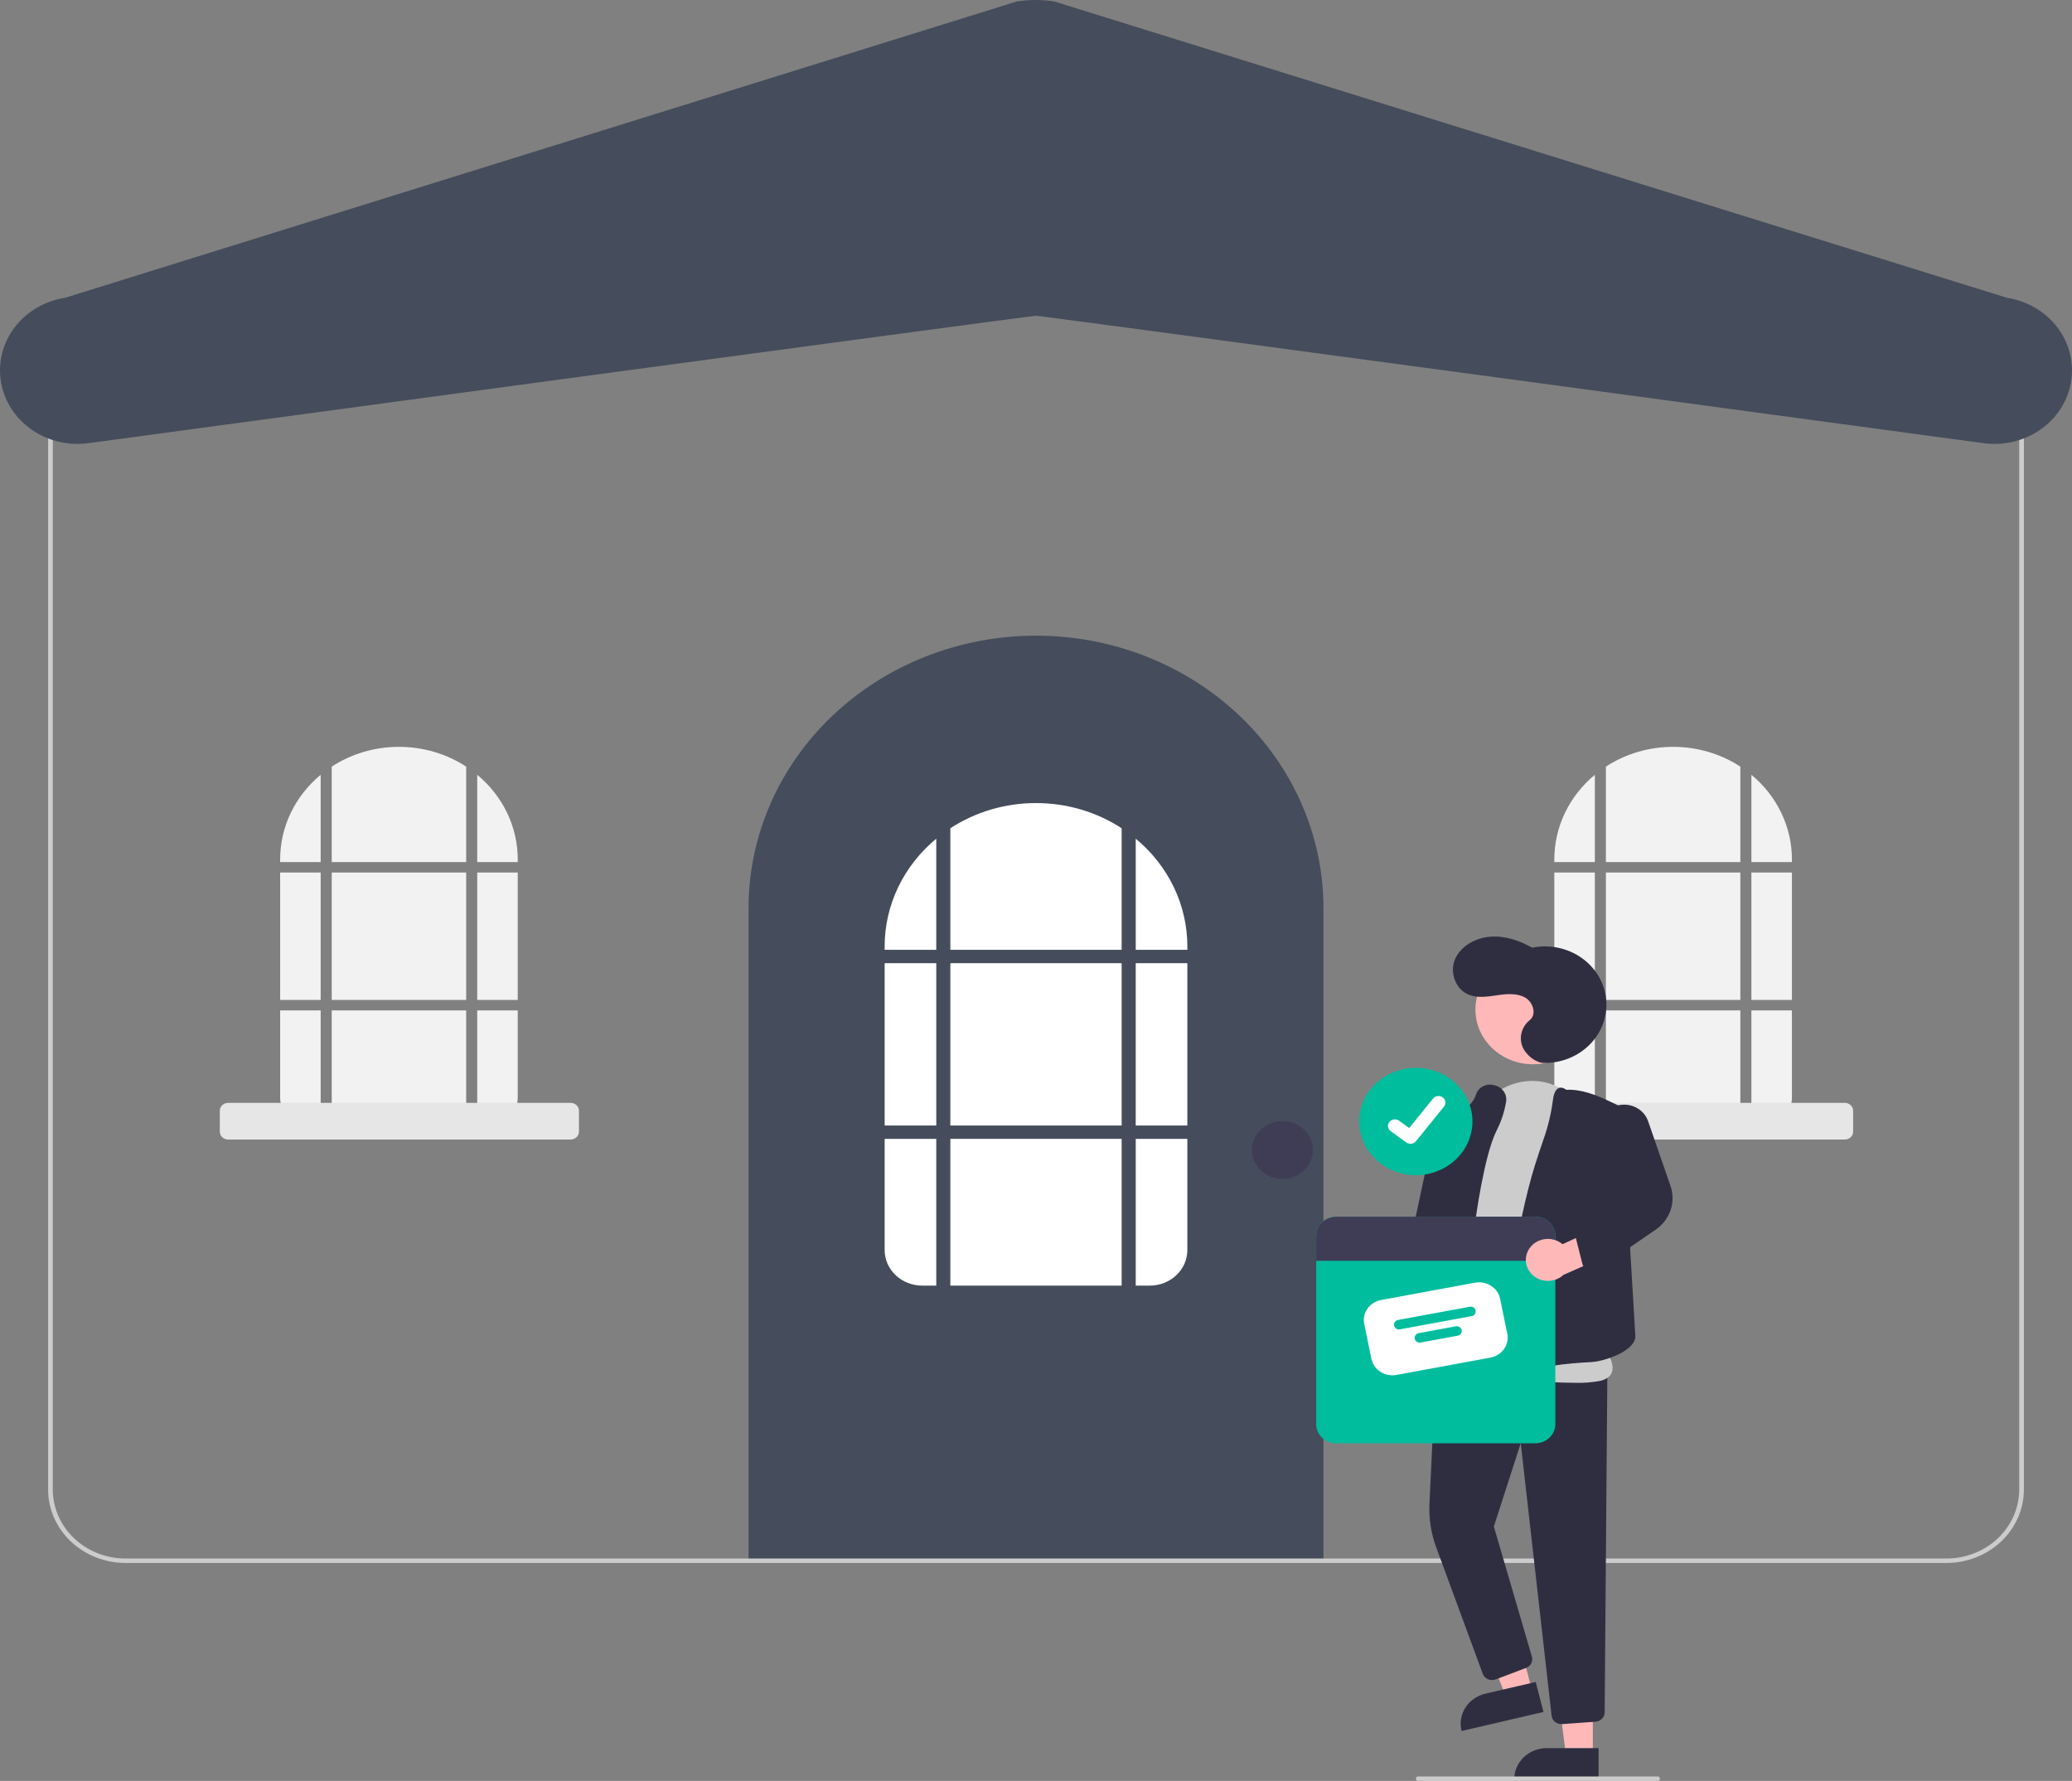 <svg width="1602" height="1377" viewBox="0 0 1602 1377" fill="none" xmlns="http://www.w3.org/2000/svg">
<rect x="0" y="0" width="1602" height="1377" fill="#808080" stroke="none"/>
<g clip-path="url(#clip0)">
<path d="M801 491.504H801C830.186 491.504 859.086 496.952 886.051 507.537C913.015 518.122 937.515 533.637 958.153 553.195C978.791 572.754 995.161 595.973 1006.33 621.528C1017.5 647.082 1023.25 674.471 1023.25 702.131V1206.78H578.752V702.131C578.752 674.471 584.501 647.082 595.67 621.528C606.839 595.973 623.209 572.754 643.847 553.195C664.484 533.637 688.985 518.122 715.949 507.537C742.914 496.952 771.814 491.504 801 491.504V491.504Z" fill="#454C5B"/>
<path d="M723.893 744.735H683.979V870.252H723.893V744.735Z" fill="white"/>
<path d="M867.221 880.569H734.779V994.049H867.221V880.569Z" fill="white"/>
<path d="M867.221 744.735H734.779V870.252H867.221V744.735Z" fill="white"/>
<path d="M878.106 734.419H918.02V731.839C918.035 716.045 914.48 700.431 907.595 686.048C900.711 671.665 890.656 658.846 878.106 648.454V734.419Z" fill="white"/>
<path d="M734.779 734.419H867.221V640.412C847.746 627.699 824.648 620.906 801 620.937C777.352 620.906 754.254 627.699 734.779 640.412V734.419Z" fill="white"/>
<path d="M723.893 880.569H683.979V966.538C683.98 973.835 687.038 980.832 692.482 985.991C697.926 991.15 705.309 994.049 713.008 994.049H723.893V880.569Z" fill="white"/>
<path d="M878.106 880.569V994.049H888.992C896.691 994.049 904.074 991.15 909.518 985.991C914.962 980.832 918.02 973.835 918.02 966.538V880.569H878.106Z" fill="white"/>
<path d="M723.893 734.419V648.454C711.344 658.846 701.289 671.665 694.405 686.048C687.52 700.431 683.965 716.045 683.98 731.839V734.419H723.893Z" fill="white"/>
<path d="M918.02 744.735H878.106V870.252H918.02V744.735Z" fill="white"/>
<path d="M991.498 911.517C1004.52 911.517 1015.08 901.51 1015.08 889.165C1015.08 876.82 1004.52 866.812 991.498 866.812C978.472 866.812 967.913 876.82 967.913 889.165C967.913 901.51 978.472 911.517 991.498 911.517Z" fill="#3F3D56"/>
<path d="M247.932 674.641H216.605V773.156H247.932V674.641Z" fill="#F2F2F2"/>
<path d="M360.427 674.641H256.477V773.156H360.427V674.641Z" fill="#F2F2F2"/>
<path d="M400.298 674.641H368.971V773.156H400.298V674.641Z" fill="#F2F2F2"/>
<path d="M368.971 666.544H400.298V664.519C400.31 652.122 397.519 639.868 392.116 628.579C386.712 617.29 378.82 607.229 368.971 599.072V666.544Z" fill="#F2F2F2"/>
<path d="M360.427 781.253H256.477V870.321H360.427V781.253Z" fill="#F2F2F2"/>
<path d="M247.933 781.253H216.605V848.729C216.605 854.456 219.005 859.948 223.278 863.997C227.551 868.046 233.346 870.321 239.389 870.321H247.933L247.933 781.253Z" fill="#F2F2F2"/>
<path d="M368.971 781.253V870.321H377.515C380.507 870.322 383.469 869.763 386.234 868.678C388.998 867.593 391.509 866.002 393.625 863.997C395.741 861.992 397.419 859.612 398.564 856.992C399.709 854.372 400.298 851.565 400.298 848.729V781.253H368.971Z" fill="#F2F2F2"/>
<path d="M247.933 666.544V599.072C238.083 607.229 230.191 617.29 224.788 628.579C219.384 639.868 216.594 652.122 216.605 664.519V666.544H247.933Z" fill="#F2F2F2"/>
<path d="M256.477 666.544H360.427V592.76C345.141 582.782 327.013 577.45 308.452 577.474C289.891 577.45 271.762 582.782 256.477 592.76V666.544Z" fill="#F2F2F2"/>
<path d="M441.213 881.086H176.353C174.654 881.084 173.026 880.443 171.824 879.305C170.623 878.166 169.947 876.623 169.945 875.013V858.818C169.947 857.208 170.623 855.665 171.824 854.526C173.026 853.388 174.654 852.747 176.353 852.745H441.213C442.912 852.747 444.541 853.388 445.742 854.526C446.943 855.665 447.619 857.208 447.621 858.818V875.013C447.619 876.623 446.943 878.166 445.742 879.305C444.541 880.443 442.912 881.084 441.213 881.086V881.086Z" fill="#E6E6E6"/>
<path d="M1233.08 674.641H1201.75V773.156H1233.08V674.641Z" fill="#F2F2F2"/>
<path d="M1345.58 674.641H1241.62V773.156H1345.58V674.641Z" fill="#F2F2F2"/>
<path d="M1385.45 674.641H1354.12V773.156H1385.45V674.641Z" fill="#F2F2F2"/>
<path d="M1354.12 666.544H1385.45V664.519C1385.46 652.122 1382.67 639.868 1377.26 628.579C1371.86 617.29 1363.97 607.229 1354.12 599.072V666.544Z" fill="#F2F2F2"/>
<path d="M1345.58 781.253H1241.62V870.321H1345.58V781.253Z" fill="#F2F2F2"/>
<path d="M1233.08 781.253H1201.75V848.729C1201.75 854.456 1204.15 859.948 1208.43 863.997C1212.7 868.046 1218.49 870.321 1224.54 870.321H1233.08L1233.08 781.253Z" fill="#F2F2F2"/>
<path d="M1354.12 781.253V870.321H1362.66C1365.65 870.322 1368.62 869.763 1371.38 868.678C1374.15 867.593 1376.66 866.002 1378.77 863.997C1380.89 861.992 1382.57 859.612 1383.71 856.992C1384.86 854.372 1385.45 851.565 1385.45 848.729V781.253H1354.12Z" fill="#F2F2F2"/>
<path d="M1233.08 666.544V599.072C1223.23 607.229 1215.34 617.29 1209.94 628.579C1204.53 639.868 1201.74 652.122 1201.75 664.519V666.544H1233.08Z" fill="#F2F2F2"/>
<path d="M1241.62 666.544H1345.58V592.76C1330.29 582.782 1312.16 577.45 1293.6 577.474V577.474C1275.04 577.45 1256.91 582.782 1241.62 592.76V666.544Z" fill="#F2F2F2"/>
<path d="M1426.36 881.086H1161.5C1159.8 881.084 1158.17 880.443 1156.97 879.305C1155.77 878.166 1155.1 876.623 1155.09 875.013V858.818C1155.1 857.208 1155.77 855.665 1156.97 854.526C1158.17 853.388 1159.8 852.747 1161.5 852.745H1426.36C1428.06 852.747 1429.69 853.388 1430.89 854.526C1432.09 855.665 1432.77 857.208 1432.77 858.818V875.013C1432.77 876.623 1432.09 878.166 1430.89 879.305C1429.69 880.443 1428.06 881.084 1426.36 881.086Z" fill="#E6E6E6"/>
<path d="M1504.94 1208.5H97.063C81.19 1208.48 65.972 1202.5 54.748 1191.86C43.524 1181.22 37.21 1166.8 37.192 1151.76V286.894C37.21 271.851 43.524 257.428 54.748 246.791C65.972 236.154 81.19 230.171 97.063 230.154H1504.94C1520.81 230.171 1536.03 236.154 1547.25 246.791C1558.48 257.428 1564.79 271.851 1564.81 286.894V1151.76C1564.79 1166.8 1558.48 1181.22 1547.25 1191.86C1536.03 1202.5 1520.81 1208.48 1504.94 1208.5ZM97.063 233.592C82.152 233.608 67.856 239.229 57.313 249.222C46.769 259.214 40.838 272.763 40.821 286.894V1151.76C40.838 1165.89 46.769 1179.44 57.313 1189.43C67.856 1199.42 82.152 1205.04 97.063 1205.06H1504.94C1519.85 1205.04 1534.14 1199.42 1544.69 1189.43C1555.23 1179.44 1561.16 1165.89 1561.18 1151.76V286.894C1561.16 272.763 1555.23 259.214 1544.69 249.222C1534.14 239.229 1519.85 233.608 1504.94 233.592H97.063Z" fill="#CCCCCC"/>
<path d="M59.959 343.238C44.887 343.227 30.371 337.841 19.298 328.152C8.225 318.462 1.405 305.177 0.194 290.94C-1.017 276.702 3.47 262.554 12.763 251.309C22.056 240.063 35.474 232.543 50.349 230.245L786.134 1.132C795.695 -0.366 805.45 -0.377 815.014 1.098L1551.78 230.283C1567.47 232.736 1581.49 240.991 1590.76 253.235C1600.03 265.478 1603.79 280.709 1601.21 295.579C1598.64 310.45 1589.94 323.744 1577.04 332.541C1564.13 341.339 1548.06 344.919 1532.36 342.495C1524.43 341.421 807.524 244.409 800.985 244.154C794.473 244.409 76.871 341.516 69.623 342.497C66.428 342.99 63.196 343.238 59.959 343.238Z" fill="#454C5B"/>
<path d="M1116.57 1071.89C1118.08 1070.02 1119.15 1067.86 1119.69 1065.56C1120.23 1063.26 1120.24 1060.88 1119.7 1058.58C1119.17 1056.27 1118.1 1054.11 1116.59 1052.24C1115.08 1050.37 1113.15 1048.84 1110.94 1047.75L1114.3 1011.04L1091.27 1003.67L1087.29 1055.57C1085.6 1059.2 1085.38 1063.29 1086.67 1067.07C1087.96 1070.84 1090.67 1074.04 1094.27 1076.05C1097.88 1078.07 1102.15 1078.75 1106.26 1077.99C1110.36 1077.22 1114.03 1075.05 1116.57 1071.89V1071.89Z" fill="#FFB8B8"/>
<path d="M1231.53 1357.27L1210.79 1357.27L1200.93 1281.45L1231.54 1281.45L1231.53 1357.27Z" fill="#FFB8B8"/>
<path d="M1195.98 1351.65H1235.98V1375.52H1170.79C1170.79 1372.38 1171.44 1369.28 1172.71 1366.38C1173.97 1363.49 1175.83 1360.86 1178.17 1358.64C1180.51 1356.42 1183.28 1354.67 1186.34 1353.47C1189.39 1352.27 1192.67 1351.65 1195.98 1351.65Z" fill="#2F2E41"/>
<path d="M1184.45 1306.96L1164.31 1311.65L1135.63 1240.25L1165.36 1233.33L1184.45 1306.96Z" fill="#FFB8B8"/>
<path d="M1148.51 1309.55L1187.35 1300.5L1193.36 1323.68L1130.06 1338.42C1129.27 1335.38 1129.12 1332.22 1129.62 1329.12C1130.12 1326.02 1131.26 1323.04 1132.97 1320.36C1134.69 1317.68 1136.94 1315.35 1139.61 1313.49C1142.27 1311.63 1145.3 1310.29 1148.51 1309.55V1309.55Z" fill="#2F2E41"/>
<path d="M1207.26 1333.1C1205.36 1333.1 1203.54 1332.44 1202.13 1331.24C1200.72 1330.04 1199.84 1328.38 1199.64 1326.6L1175.78 1115.88L1155.01 1180.32L1184.42 1280.96C1184.93 1282.68 1184.75 1284.52 1183.91 1286.13C1183.07 1287.73 1181.63 1288.99 1179.88 1289.65L1156.49 1298.52C1155.53 1298.88 1154.5 1299.06 1153.46 1299.03C1152.43 1299.01 1151.4 1298.79 1150.46 1298.38C1149.52 1297.98 1148.67 1297.39 1147.97 1296.66C1147.27 1295.94 1146.74 1295.09 1146.4 1294.16L1110.34 1196.14C1106.4 1185.43 1104.65 1174.11 1105.2 1162.79L1110.23 1057L1242.75 1062.32L1240.68 1324.04C1240.66 1325.86 1239.92 1327.61 1238.6 1328.94C1237.29 1330.27 1235.5 1331.09 1233.59 1331.24L1207.85 1333.08C1207.65 1333.09 1207.45 1333.1 1207.26 1333.1Z" fill="#2F2E41"/>
<path d="M1185.31 822.897C1209.92 822.897 1229.87 803.989 1229.87 780.666C1229.87 757.343 1209.92 738.436 1185.31 738.436C1160.7 738.436 1140.75 757.343 1140.75 780.666C1140.75 803.989 1160.7 822.897 1185.31 822.897Z" fill="#FFB8B8"/>
<path d="M1218.08 1069.2C1206.34 1069.2 1191.76 1068.29 1176.68 1067.35C1156.07 1066.07 1134.76 1064.74 1118.85 1065.61C1116.7 1065.81 1114.54 1065.49 1112.56 1064.67C1110.58 1063.86 1108.85 1062.57 1107.55 1060.95C1091.15 1041.05 1116.44 963.442 1117.53 960.148L1138.11 873.373L1139 873.561L1138.11 873.373C1142.64 854.288 1157.11 840.209 1175.87 836.632C1193.43 833.288 1210.42 839.952 1221.32 854.471C1221.89 855.241 1222.47 856.031 1223.05 856.842C1258.52 906.63 1238.46 1030.32 1237.11 1038.31C1238.99 1040.43 1249.12 1052.46 1246.33 1060.82C1245.2 1064.21 1242.12 1066.53 1237.19 1067.7C1230.9 1068.88 1224.49 1069.38 1218.08 1069.2V1069.2Z" fill="#CCCCCC"/>
<path d="M1119.57 1069.24C1115.53 1069.24 1110.09 1067.83 1102.75 1064.94C1099.59 1063.69 1089.99 1059.9 1101.65 963.366C1107.37 915.945 1115.58 868.855 1115.66 868.385L1115.74 867.931L1116.18 867.742C1116.39 867.651 1137.34 858.55 1140.98 846.858C1141.11 846.452 1141.25 846.06 1141.4 845.681C1142.41 843.081 1144.43 840.948 1147.05 839.728C1149.67 838.508 1152.69 838.294 1155.47 839.132C1158.41 839.798 1160.97 841.499 1162.64 843.89C1164.3 846.281 1164.95 849.183 1164.44 852.007C1163.17 859.634 1160.73 867.044 1157.2 874.001C1147.34 893.276 1140.66 944.373 1140.6 944.887C1140.22 949.251 1131.27 1052.65 1129.55 1060.49C1128.95 1063.23 1127.84 1066.59 1124.59 1068.21C1123.03 1068.94 1121.31 1069.29 1119.57 1069.24Z" fill="#2F2E41"/>
<path d="M1168.25 1065.28C1167.44 1065.28 1166.65 1065.02 1166 1064.55C1152.89 1055.11 1174.11 940.662 1186.69 901.177C1189.21 893.271 1191.46 886.499 1193.36 881.049C1196.84 871.272 1199.26 861.187 1200.6 850.949C1201.29 845.402 1202.8 842.235 1205.2 841.263C1206.88 840.588 1208.84 841.047 1211.05 842.628C1222.67 842.086 1233.96 846.585 1244.43 851.536L1253.85 855.991L1264.42 1033.35C1264.12 1044.66 1240.58 1052.66 1230.31 1053.17C1213.82 1053.99 1184.21 1056.53 1171.16 1064.36C1170.3 1064.92 1169.29 1065.24 1168.25 1065.28V1065.28Z" fill="#2F2E41"/>
<path d="M1109.36 1032C1109.21 1032 1109.05 1032 1108.9 1031.99L1087.55 1030.74C1086.48 1030.68 1085.45 1030.41 1084.5 1029.95C1083.55 1029.49 1082.72 1028.84 1082.05 1028.06C1081.38 1027.27 1080.89 1026.36 1080.61 1025.39C1080.33 1024.42 1080.27 1023.4 1080.43 1022.4L1090.09 961.741L1108.28 876.635C1108.73 874.538 1109.63 872.554 1110.94 870.812C1112.25 869.069 1113.93 867.607 1115.88 866.519C1117.82 865.431 1119.98 864.743 1122.22 864.498C1124.47 864.253 1126.74 864.458 1128.89 865.098V865.098C1132.57 866.212 1135.71 868.536 1137.74 871.651C1139.78 874.766 1140.57 878.467 1139.97 882.085L1125.52 967.362L1116.97 1025.73C1116.71 1027.47 1115.79 1029.06 1114.4 1030.21C1113 1031.36 1111.22 1032 1109.36 1032V1032Z" fill="#2F2E41"/>
<path d="M1193.45 821.858C1200.16 821.996 1206.82 820.787 1213 818.31C1219.17 815.834 1224.73 812.146 1229.3 807.49C1233.86 802.834 1237.34 797.315 1239.5 791.295C1241.65 785.275 1242.44 778.891 1241.81 772.562C1241.18 766.233 1239.14 760.102 1235.83 754.573C1232.51 749.044 1228.01 744.242 1222.6 740.482C1217.19 736.721 1211 734.088 1204.44 732.756C1197.88 731.423 1191.1 731.421 1184.54 732.749C1174.74 727.111 1163.35 723.316 1151.93 724.281C1140.51 725.246 1129.22 731.671 1124.95 741.754C1120.68 751.837 1125.27 765.128 1135.88 769.226C1142.69 771.853 1150.38 770.579 1157.64 769.519C1164.91 768.46 1172.83 767.769 1179.15 771.321C1185.47 774.873 1188.32 784.398 1182.65 788.839C1179.65 791.286 1177.51 794.542 1176.51 798.173C1175.51 801.804 1175.7 805.637 1177.06 809.163C1179.9 816.137 1187.67 821.74 1193.45 821.858Z" fill="#2F2E41"/>
<path d="M1094.68 825.625C1083.06 825.632 1071.93 830.009 1063.72 837.794C1055.51 845.579 1050.9 856.134 1050.9 867.141C1050.9 878.147 1055.51 888.703 1063.72 896.488C1071.93 904.273 1083.06 908.65 1094.68 908.657H1094.68C1106.29 908.65 1117.42 904.273 1125.63 896.488C1133.84 888.703 1138.45 878.147 1138.45 867.141C1138.45 856.135 1133.84 845.579 1125.63 837.794C1117.42 830.009 1106.29 825.632 1094.68 825.625V825.625Z" fill="#00BD9D"/>
<path d="M1090.52 884.383C1089.37 884.385 1088.24 884.031 1087.32 883.375L1087.26 883.335L1075.22 874.601C1074.66 874.196 1074.19 873.69 1073.84 873.113C1073.49 872.536 1073.26 871.9 1073.17 871.239C1073.08 870.578 1073.12 869.907 1073.3 869.264C1073.48 868.62 1073.8 868.016 1074.23 867.488C1074.65 866.959 1075.19 866.515 1075.8 866.182C1076.4 865.848 1077.08 865.632 1077.77 865.545C1078.47 865.457 1079.18 865.501 1079.86 865.673C1080.54 865.845 1081.17 866.143 1081.73 866.548L1089.53 872.219L1107.97 849.421C1108.4 848.893 1108.93 848.449 1109.54 848.116C1110.15 847.783 1110.82 847.566 1111.52 847.479C1112.22 847.392 1112.92 847.435 1113.6 847.608C1114.28 847.78 1114.92 848.077 1115.48 848.482L1115.48 848.483L1115.36 848.634L1115.48 848.483C1116.61 849.303 1117.34 850.512 1117.53 851.845C1117.71 853.178 1117.33 854.527 1116.47 855.595L1094.78 882.398C1094.28 883.016 1093.64 883.515 1092.9 883.859C1092.16 884.202 1091.35 884.379 1090.52 884.377L1090.52 884.383Z" fill="white"/>
<path d="M1186.96 940.747H1033.21C1031.16 940.747 1029.14 941.128 1027.25 941.869C1025.36 942.61 1023.64 943.697 1022.2 945.068C1020.75 946.438 1019.6 948.065 1018.82 949.855C1018.04 951.646 1017.64 953.565 1017.64 955.503V1101.21C1017.64 1103.15 1018.04 1105.07 1018.82 1106.86C1019.6 1108.65 1020.75 1110.28 1022.2 1111.65C1023.64 1113.02 1025.36 1114.11 1027.25 1114.85C1029.14 1115.59 1031.16 1115.97 1033.21 1115.97H1186.96C1189 1115.97 1191.03 1115.59 1192.92 1114.85C1194.8 1114.11 1196.52 1113.02 1197.97 1111.65C1199.41 1110.28 1200.56 1108.65 1201.34 1106.86C1202.12 1105.07 1202.53 1103.15 1202.53 1101.21V955.503C1202.53 953.565 1202.12 951.646 1201.34 949.855C1200.56 948.065 1199.41 946.438 1197.97 945.068C1196.52 943.697 1194.8 942.61 1192.92 941.869C1191.03 941.128 1189 940.747 1186.96 940.747V940.747Z" fill="#00BD9D"/>
<path d="M1152.33 1049.7L1079.74 1063.1C1075.43 1063.89 1070.97 1063.03 1067.33 1060.71C1063.7 1058.38 1061.18 1054.79 1060.34 1050.71L1054.76 1023.55C1053.92 1019.47 1054.83 1015.24 1057.28 1011.8C1059.74 1008.35 1063.53 1005.97 1067.83 1005.17L1140.43 991.77C1144.73 990.98 1149.19 991.841 1152.83 994.164C1156.47 996.488 1158.98 1000.08 1159.82 1004.16L1165.4 1031.32C1166.24 1035.4 1165.33 1039.63 1162.88 1043.07C1160.43 1046.52 1156.63 1048.91 1152.33 1049.7V1049.7Z" fill="white"/>
<path d="M1137.81 1017.62L1082.41 1027.85C1081.39 1028.03 1080.34 1027.83 1079.49 1027.28C1078.63 1026.74 1078.04 1025.89 1077.84 1024.93C1077.65 1023.97 1077.86 1022.97 1078.44 1022.16C1079.01 1021.35 1079.91 1020.79 1080.92 1020.6L1136.32 1010.38C1136.82 1010.29 1137.34 1010.29 1137.84 1010.38C1138.34 1010.48 1138.82 1010.67 1139.24 1010.94C1139.66 1011.21 1140.03 1011.56 1140.31 1011.96C1140.59 1012.37 1140.79 1012.82 1140.89 1013.29C1140.98 1013.77 1140.98 1014.26 1140.88 1014.73C1140.78 1015.21 1140.58 1015.66 1140.29 1016.06C1140.01 1016.46 1139.64 1016.81 1139.21 1017.08C1138.79 1017.34 1138.31 1017.53 1137.81 1017.62V1017.62Z" fill="#00BD9D"/>
<path d="M1127.04 1032.76L1098.38 1038.05C1097.88 1038.14 1097.37 1038.14 1096.86 1038.04C1096.36 1037.95 1095.89 1037.76 1095.46 1037.49C1095.04 1037.22 1094.68 1036.87 1094.39 1036.47C1094.11 1036.06 1093.92 1035.61 1093.82 1035.13C1093.72 1034.66 1093.72 1034.17 1093.82 1033.7C1093.93 1033.22 1094.13 1032.77 1094.41 1032.37C1094.7 1031.97 1095.06 1031.62 1095.49 1031.35C1095.92 1031.09 1096.39 1030.9 1096.9 1030.81L1125.55 1025.52C1126.56 1025.33 1127.61 1025.54 1128.47 1026.08C1129.33 1026.63 1129.92 1027.48 1130.11 1028.44C1130.31 1029.4 1130.1 1030.39 1129.52 1031.2C1128.94 1032.01 1128.05 1032.58 1127.04 1032.76H1127.04Z" fill="#00BD9D"/>
<path d="M1202.53 955.503V974.869H1017.64V955.503C1017.64 953.565 1018.04 951.646 1018.82 949.855C1019.6 948.065 1020.75 946.438 1022.2 945.068C1023.64 943.697 1025.36 942.61 1027.25 941.869C1029.14 941.128 1031.16 940.747 1033.21 940.747H1186.96C1189 940.747 1191.03 941.128 1192.92 941.869C1194.8 942.61 1196.52 943.697 1197.97 945.068C1199.41 946.438 1200.56 948.065 1201.34 949.855C1202.12 951.646 1202.53 953.565 1202.53 955.503V955.503Z" fill="#3F3D56"/>
<path d="M1182.3 965.608C1183.6 963.599 1185.36 961.886 1187.43 960.589C1189.51 959.291 1191.86 958.441 1194.32 958.098C1196.78 957.755 1199.29 957.927 1201.67 958.603C1204.06 959.278 1206.25 960.441 1208.11 962.009L1243.12 945.984L1258.58 963.77L1208.81 985.742C1205.82 988.524 1201.87 990.172 1197.68 990.373C1193.5 990.574 1189.39 989.315 1186.12 986.833C1182.85 984.351 1180.66 980.82 1179.96 976.908C1179.25 972.996 1180.09 968.975 1182.3 965.608V965.608Z" fill="#FFB8B8"/>
<path d="M1230.93 982.818C1229.21 982.817 1227.53 982.268 1226.18 981.257C1224.83 980.246 1223.87 978.833 1223.47 977.245L1218.38 957.214C1217.99 955.707 1218.13 954.122 1218.76 952.693C1219.39 951.263 1220.49 950.063 1221.9 949.271L1252.57 931.879L1236.89 877.486C1235.79 873.62 1236.03 869.519 1237.58 865.793H1237.58C1239.06 862.261 1241.65 859.247 1245 857.16C1248.35 855.074 1252.3 854.017 1256.31 854.134C1260.32 854.251 1264.19 855.535 1267.4 857.812C1270.61 860.089 1273 863.249 1274.25 866.86L1291.56 916.938C1293.68 923.042 1293.7 929.63 1291.61 935.744C1289.51 941.859 1285.41 947.18 1279.91 950.936L1235.43 981.436C1234.12 982.334 1232.54 982.817 1230.93 982.818Z" fill="#2F2E41"/>
<path d="M1281.6 1377H1096.55C1096.07 1377 1095.6 1376.82 1095.26 1376.5C1094.92 1376.17 1094.73 1375.74 1094.73 1375.28C1094.73 1374.82 1094.92 1374.39 1095.26 1374.06C1095.6 1373.74 1096.07 1373.56 1096.55 1373.56H1281.6C1282.08 1373.56 1282.55 1373.74 1282.89 1374.06C1283.23 1374.39 1283.42 1374.82 1283.42 1375.28C1283.42 1375.74 1283.23 1376.17 1282.89 1376.5C1282.55 1376.82 1282.08 1377 1281.6 1377Z" fill="#CCCCCC"/>
</g>
<defs>
<clipPath id="clip0">
<rect width="1602" height="1377" fill="white"/>
</clipPath>
</defs>
</svg>
